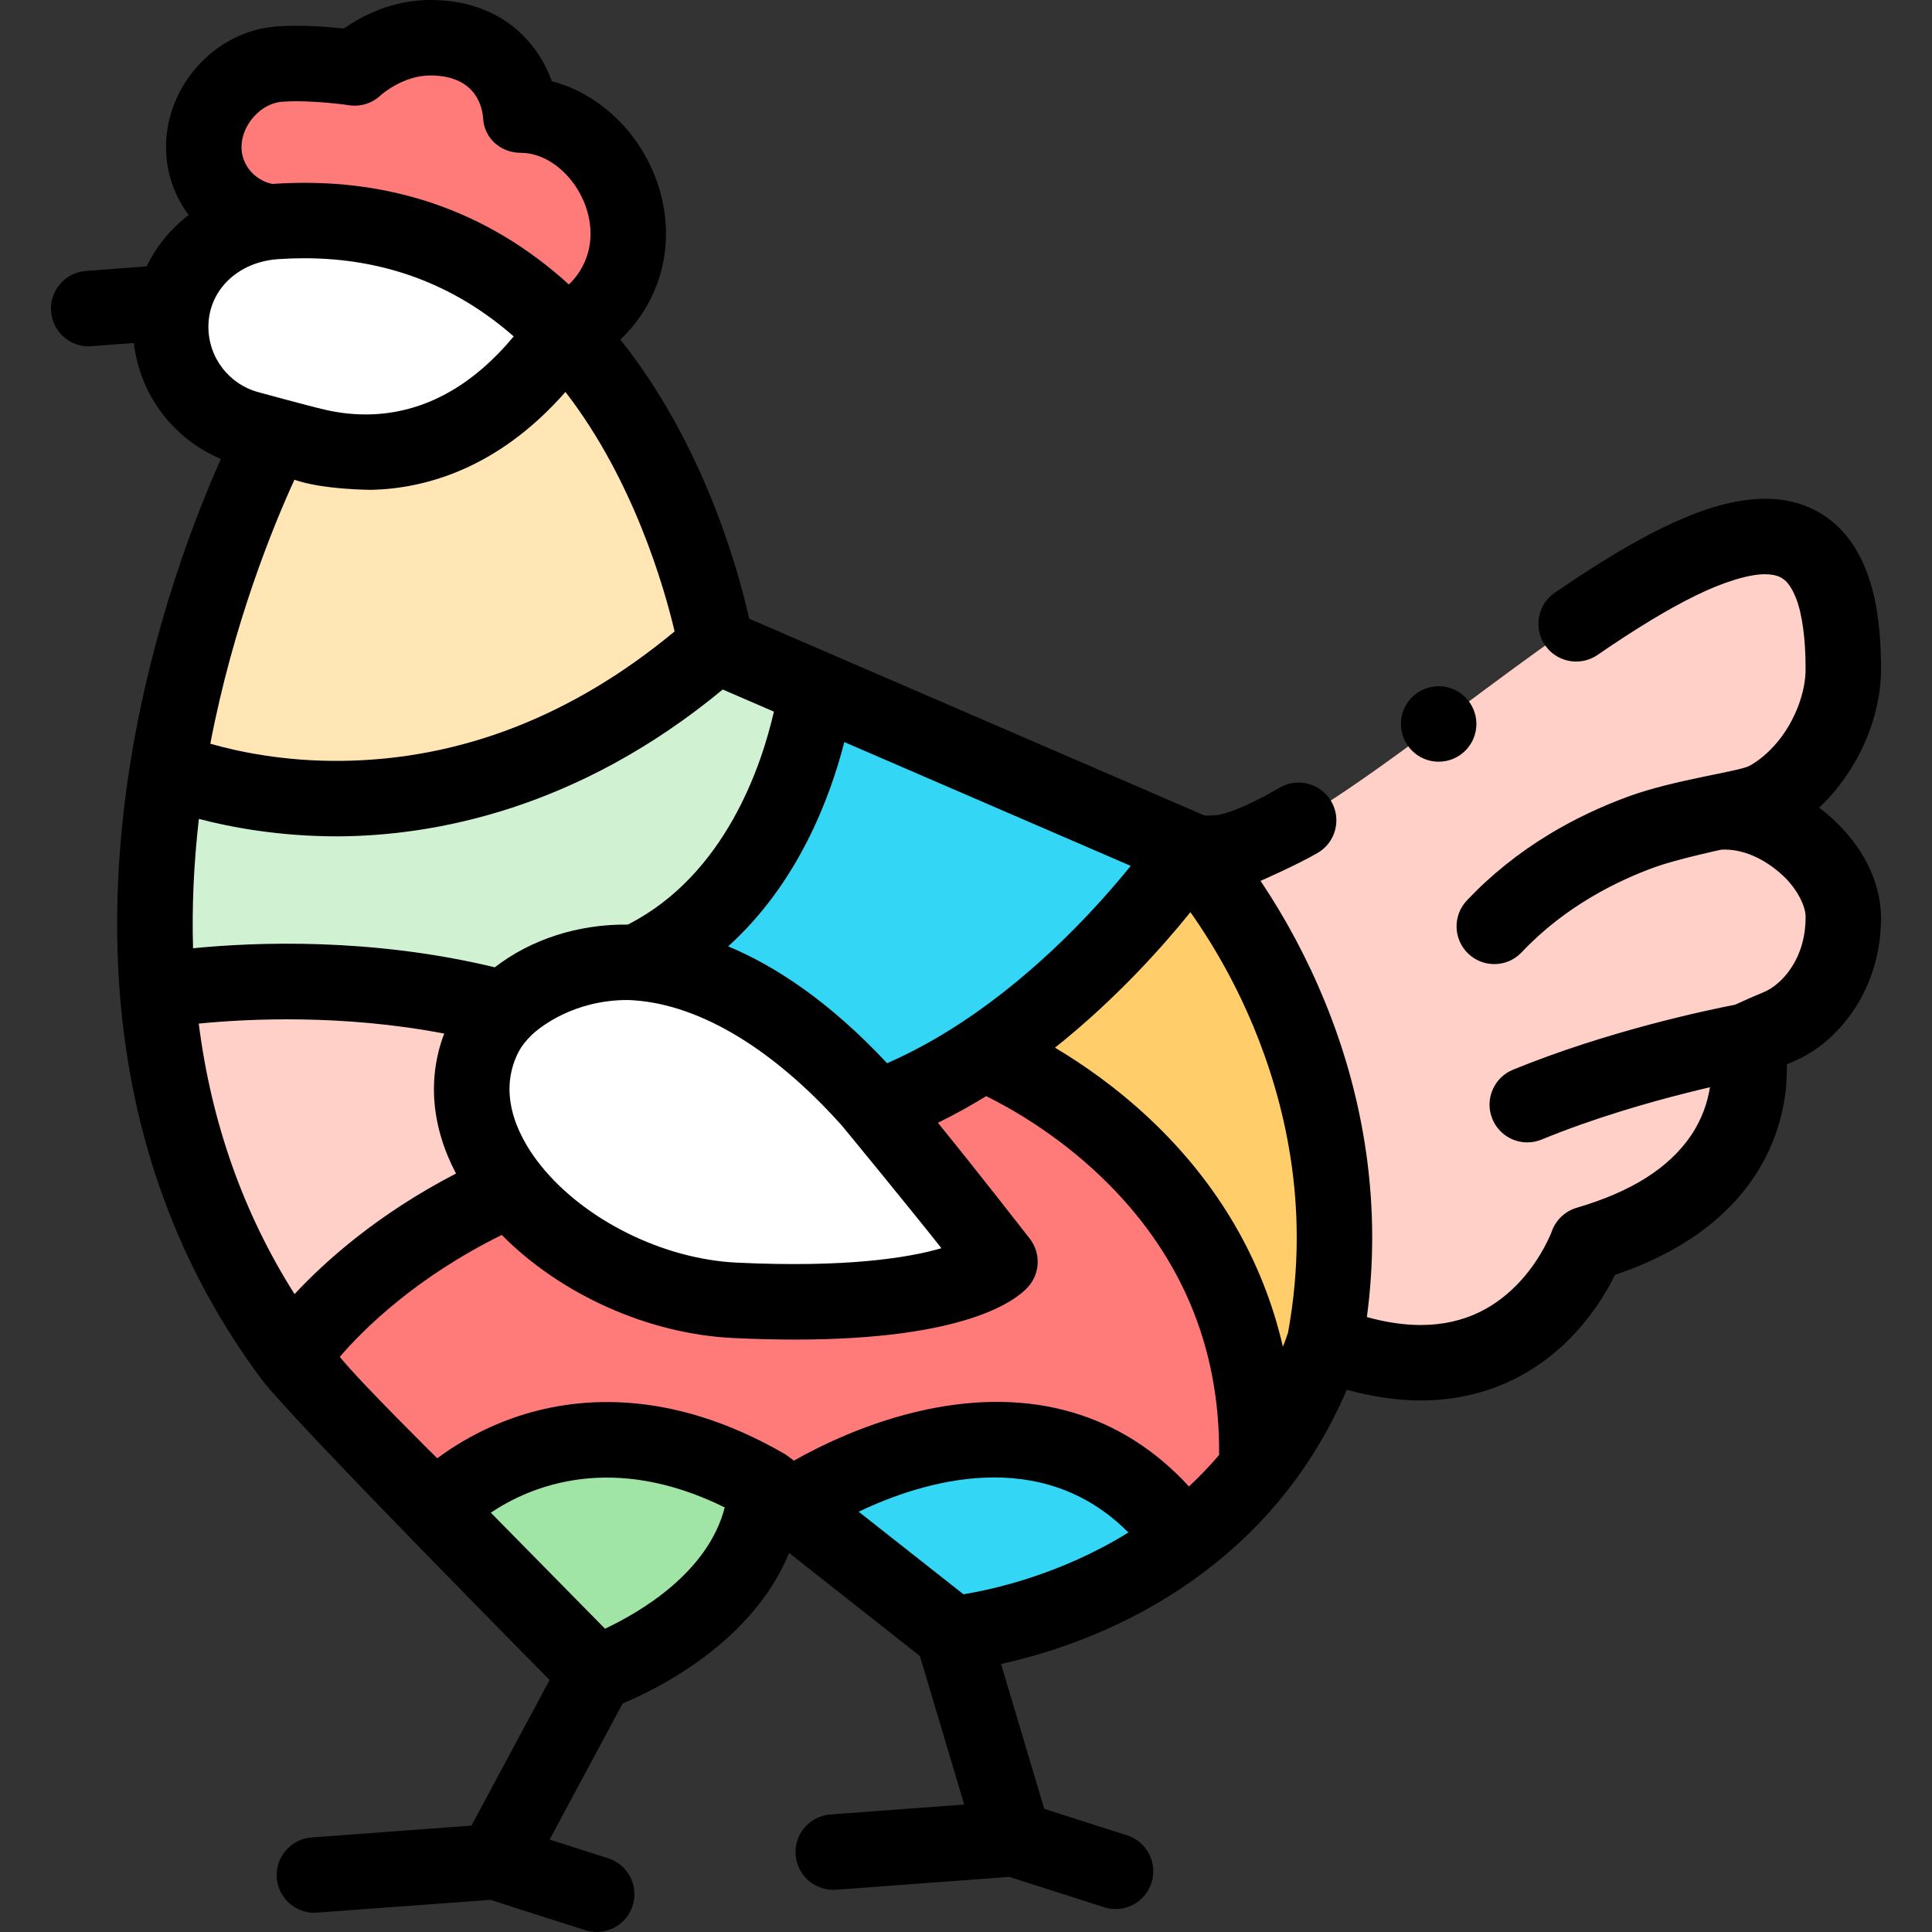<svg id="Capa_1" enable-background="new 0 0 512 512" height="512" viewBox="0 0 512 512" width="512" xmlns="http://www.w3.org/2000/svg"><rect x="0" y="0" width="512" height="512" fill="#333333" stroke="none"/><g><path d="m488.5 243.15c0 15.56-9.3 25.71-17.03 28.92-2.77 1.14-5.63 2.41-8.56 3.78 0 .01 9.42 38.82-42.24 53.82 0 0-16.29 46.98-69.65 26.16 14.52-76.68-35.72-130.5-35.72-130.5 34.7 15 173.2-153.83 173.2-48.16 0 17.81-14.71 37.99-32.85 37.99 18.14 0 32.85 15.17 32.85 27.99z" fill="#ffd0c7"/><path d="m315.3 225.33s-21.29 31.72-54.74 53.82c-8.65 5.72-18.11 10.79-28.23 14.51-.7-.82-1.35-1.57-1.94-2.22-23.34-26.04-44.67-35.42-61.82-36.36 38.98-17.98 46.82-65.24 47.81-72.51.04.02.08.03.12.05 30.28 13.1 78.14 33.78 98.8 42.71z" fill="#33d6f5"/><path d="m149.47 88.09c-34.03 49.34-76.44 26.44-76.44 26.44-15.35 0-27.8-12.5-27.8-27.92 0-15.41 12.49-26.87 27.8-27.91 34.26-2.35 58.91 11.08 76.44 29.39z" fill="#fff"/><path d="m189.79 171.08c-73.21 64.57-145.38 32.7-145.38 32.7 8.22-51.33 28.62-89.25 28.62-89.25s42.41 22.9 76.44-26.44c31.96 33.37 40.32 82.99 40.32 82.99z" fill="#ffe6b4"/><path d="m135.47 315.08c-41.09 18-58.1 44.52-58.1 44.52-23.11-30.96-33.1-64.73-35.64-97.03 5.9-.96 48.06-7.12 91.99 4.75-2.26 2.23-3.99 4.55-5.12 6.73-7.06 13.62-3.2 28.48 6.87 41.03z" fill="#ffd0c7"/><path d="m332.99 389.24c-5.94 7.51-12.51 13.74-19.27 18.9-38.4-54.13-104.07-8.9-104.07-8.9l-6.65-5.24c-53.4-30.96-86.93 5.35-87.66 6.16l-12.39-12.58c-9.92-8.97-18.39-18.34-25.58-27.98 0 0 17.01-26.52 58.1-44.52 12.88 16.09 35.95 28.41 59.3 29.52 58.52 2.81 70.23-10.22 70.23-10.22s-22.27-28.65-32.67-40.72c10.12-3.72 19.58-8.79 28.23-14.51 0 0 75.44 29.18 72.43 110.09z" fill="#ff7b79"/><path d="m203 394c-2.02 34.83-45.05 49.46-45.05 49.46l-42.61-43.3c.73-.81 34.26-37.12 87.66-6.16z" fill="#a0e5a5"/><path d="m313.72 408.14c-28.96 22.18-61.26 24.83-61.26 24.83l-42.81-33.73s65.67-45.23 104.07 8.9z" fill="#33d6f5"/><path d="m216.38 182.57c-.99 7.27-8.83 54.53-47.81 72.51-15.66-.86-27.83 5.31-34.85 12.24-43.93-11.87-86.09-5.71-91.99-4.75-1.63-20.56-.24-40.52 2.68-58.79 0 0 72.17 31.87 145.38-32.7 0 0 10.93 4.73 26.59 11.49z" fill="#d0f2d2"/><path d="m351.02 355.83c-4.53 13.28-10.82 24.29-18.03 33.41 3.01-80.91-72.43-110.09-72.43-110.09 33.45-22.1 54.74-53.82 54.74-53.82s50.24 53.82 35.72 130.5z" fill="#ffcd69"/><path d="m166.5 62c0 11.66-7 21.69-17.03 26.09-17.53-18.31-42.18-31.74-76.44-29.39-.47.03-.94.07-1.41.13-.01 0-.01 0-.02 0-9.91-1.18-17.6-9.59-17.6-19.83 0-11.05 8.979-21.198 20-22 9.167-.667 20 1 20 1s8.417-8 20-8c22.833 0 24 20.5 24 20.5 15.74 0 28.5 15.76 28.5 31.5z" fill="#ff7b79"/><path d="m265 334.38s-11.71 13.03-70.23 10.22c-23.35-1.11-46.42-13.43-59.3-29.52-10.07-12.55-13.93-27.41-6.87-41.03 1.13-2.18 2.86-4.5 5.12-6.73 14.7-14.51 52.03-25.71 96.67 24.12.59.65 1.24 1.4 1.94 2.22 10.4 12.07 32.67 40.72 32.67 40.72z" fill="#fff"/><g><path d="m485.599 216.939c-1.12-1.01-2.31-1.989-3.53-2.89 3.64-3.4 6.83-7.46 9.49-12.05 4.52-7.891 6.92-16.48 6.94-24.83-.06-14.68-2.28-24.7-7.21-32.47-2.66-4.16-6.26-7.46-10.4-9.551-3.87-1.97-8.26-2.97-13.07-2.97h-.05c-10.11.07-19.81 4.13-27.13 7.66-8.2 4.01-17.29 9.49-28.6 17.24-2.2 1.51-3.69 3.779-4.18 6.41-.49 2.619.08 5.279 1.59 7.489 1.86 2.721 4.95 4.34 8.25 4.34 2.02 0 3.97-.6 5.64-1.739 0 0 0 0 .01-.011 10.34-7.09 18.87-12.25 26.06-15.75 7.15-3.529 14.03-5.64 18.26-5.64 1.69.01 3.08.26 4.16.8 1.18.65 2.57 1.66 4.13 5.53 1.65 4.22 2.55 10.85 2.54 18.66.06 6.28-2.83 13.87-7.36 19.35-2.25 2.74-4.85 4.98-7.54 6.45-2.67 1.47-19.77 3.66-31.81 8.021-7.48 2.72-14.58 6.09-21.1 10.029-8.23 4.971-15.62 10.9-21.96 17.62-3.79 4.01-3.6 10.351.41 14.13 1.86 1.761 4.3 2.73 6.86 2.73 2.78 0 5.36-1.11 7.27-3.141 11.56-12.27 25.59-19.04 35.34-22.569 5.55-2.01 17.395-4.6 17.538-4.609 5.698-.339 11.512 2.478 16.012 6.569 4.14 3.67 6.48 8.67 6.34 11.399-.01 5.101-1.33 9.641-3.91 13.5-2.13 3.21-5.03 5.42-6.96 6.181v.01c-2.465 1.013-5.036 2.143-7.816 3.427-7.33 1.418-33.753 6.947-58.864 17.233-2.47 1.01-4.4 2.93-5.43 5.399-1.03 2.46-1.04 5.181-.02 7.65 1.55 3.77 5.18 6.2 9.25 6.2h.01c1.3 0 2.57-.25 3.79-.75 13.94-5.73 28.48-9.86 38.23-12.311 2.13-.54 4.261-1.056 6.381-1.55-.619 3.883-2.052 8.423-5.101 12.9-5.9 8.58-15.77 14.8-30.18 19.029-3.08.891-5.56 3.23-6.64 6.261v.01s0 0-.01.05c-.03.061-2.54 6.811-8.23 13.03-3.15 3.47-6.71 6.21-10.57 8.14-4.83 2.41-10.04 3.58-15.91 3.59-4.45 0-9.25-.71-14.28-2.1.94-6.99 1.41-14.1 1.41-21.11 0-14.979-2.15-30.04-6.38-44.75-3.37-11.729-8.07-23.279-13.97-34.34-2.84-5.319-5.95-10.5-9.24-15.399.2-.08 9.68-4.24 15.12-7.4 2.31-1.34 3.96-3.5 4.64-6.08.69-2.58.32-5.28-1.02-7.59-1.78-3.07-5.1-4.98-8.65-4.98-1.76 0-3.49.471-5.02 1.36-4.45 2.59-8.37 4.54-11.65 5.8-1.677.654-3.158 1.09-4.373 1.36-1.147.255-3.808.241-3.837.23-.011-.005-117.419-50.749-120.722-52.177-2.906-12.957-12.087-46.34-34.148-73.972 7.576-7.146 12.1-17.206 12.1-28 0-19.084-13.405-36.144-30.264-40.454-3.751-10.546-13.672-21.543-32.235-21.543-10.184 0-18.309 4.366-22.89 7.561-4.398-.473-11.396-1.003-17.835-.534-16.143 1.173-29.275 15.517-29.275 31.973 0 6.709 2.224 12.951 6.004 17.985-4.753 3.631-8.575 8.278-11.14 13.608l-16.124 1.226c-5.5.421-9.63 5.24-9.21 10.73.19 2.53 1.32 4.87 3.19 6.59 1.85 1.71 4.26 2.66 6.77 2.66.25 0 11.991-.891 11.991-.891 1.571 13.892 10.646 25.531 23.056 30.719-6.891 15.448-18.262 44.733-24.001 80.573-3.381 21.152-4.314 41.727-2.775 61.152v.002.003.003.002c3.026 38.46 15.674 72.85 37.591 102.214 7.702 10.326 76.302 79.646 76.302 79.646l-20.711 38.584-42.365 3.144c-2.66.199-5.09 1.42-6.83 3.449-1.75 2.021-2.6 4.601-2.4 7.271.39 5.189 4.76 9.25 9.96 9.25.25 0 46.65-3.43 46.65-3.43l25.12 8.029c.99.32 2.02.48 3.05.48 4.36 0 8.19-2.79 9.52-6.95.82-2.55.59-5.26-.63-7.63-1.23-2.37-3.3-4.13-5.84-4.94 0 0 0 0-.01-.01l-15.516-4.959 19.36-36.068c9.634-4.025 34.433-16.362 44.109-39.887l34.663 27.31 11.741 39.364-35.437 2.63c-2.66.2-5.09 1.431-6.84 3.45-1.74 2.021-2.59 4.601-2.39 7.271.19 2.529 1.32 4.87 3.18 6.6 2.04 1.88 4.76 2.83 7.53 2.63l45.9-3.41 25.12 8.04c.99.32 2.01.48 3.05.48 4.36 0 8.19-2.8 9.52-6.96.81-2.54.59-5.25-.64-7.63-1.22-2.37-3.29-4.13-5.84-4.94l-21.936-7.019-11.454-38.4c12.959-2.821 34.408-9.493 54.511-24.89.007-.005.013-.011.02-.017 7.884-6.022 14.954-12.96 21.013-20.62 0 0 .001-.001.001-.002 6.469-8.182 11.85-17.282 16.082-27.134 6.789 1.873 13.403 2.842 19.638 2.842 9.04 0 17.885-2.09 25.485-6.04 8.61-4.47 15.93-11.189 21.76-19.949 1.57-2.38 2.99-4.841 4.2-7.301 8.58-2.88 16.15-6.67 22.49-11.25 5.75-4.17 10.49-8.979 14.1-14.31 5.786-8.504 8.013-17.063 8.715-23.9.202-1.966.275-6.05.265-6.369.58-.25 1.74-.721 1.74-.721 6.15-2.6 11.63-7.26 15.87-13.479 3.35-4.95 7.33-13.25 7.32-24.681-.06-4.909-1.3-9.75-3.68-14.359-2.179-4.241-5.288-8.231-9.219-11.852zm-185.943 12.524c-8.597 10.619-24.284 27.916-44.611 41.347-6.622 4.379-13.309 8.046-19.953 10.957-15.352-16.42-29.701-25.799-42.124-30.97 18.571-16.749 27.052-39.527 30.779-54.146 23.06 9.971 75.909 32.812 75.909 32.812zm-50.168 101.326c-8.703 2.53-25.14 5.217-54.243 3.822-19.481-.926-40.365-11.286-51.975-25.79-4.862-6.06-12.081-18.036-5.792-30.169.679-1.31 1.838-2.806 3.267-4.215 2.286-2.257 11.349-9.426 25.571-9.426 17.709.544 37.719 11.997 56.667 33.146.529.584 19.112 23.238 26.505 32.632zm-174.763-303.815c7.883-.574 17.663.896 17.753.91 3.059.471 6.166-.503 8.411-2.636.056-.053 5.848-5.248 13.111-5.248 11.671 0 13.696 7.708 14.018 11.124.175 5.388 4.583 9.376 9.982 9.376 9.509 0 18.5 10.448 18.5 21.5 0 5.156-2.145 9.962-5.742 13.391-21.722-19.78-48.258-28.742-78.604-26.649-.065.004-.034.002-.002 0-4.587-.943-8.152-4.977-8.152-9.742 0-5.886 5.112-11.618 10.725-12.026zm-19.495 59.635c0-9.663 7.771-17.205 18.485-17.933 2.334-.16 4.636-.24 6.912-.24 21.198 0 39.817 6.95 55.514 20.716-10.854 13.029-23.31 19.962-37.114 20.632-4.89.234-9.269-.369-12.763-1.176-5.22-1.206-16.225-4.27-17.633-4.632-7.695-1.976-13.401-9.013-13.401-17.367zm22.796 40.529c7.349 2.612 20.099 2.69 20.761 2.669 13.819-.411 33.126-5.506 51.064-25.936 18.047 23.347 26.176 51.784 28.928 63.468-27.045 22.417-56.704 33.949-88.244 34.298-15.238.175-27.528-2.46-34.797-4.545 6.088-31.858 16.647-57.63 22.288-69.954zm-25.321 89.873c8.566 2.269 21.439 4.634 36.698 4.634 25.452-.096 63.634-7.072 102.128-38.916 3.336 1.442 7.989 3.453 13.559 5.859-3.197 14.035-12.78 43.256-38.704 56.436-13.159-.14-25.658 3.901-35.258 11.322-32.79-7.917-63.536-6.676-79.967-5.046-.324-11.091.192-22.557 1.544-34.289zm25.355 125.942c-13.523-21.33-22.047-45.354-25.389-71.687 13.146-1.302 38.042-2.517 65.052 2.642-4.511 11.803-3.378 24.742 3.122 37.09-20.735 10.754-34.632 23.185-42.785 31.955zm82.273 88.671-30.262-30.751c10.59-7.086 32.175-16.097 61.994-1.39-4.423 17.259-22.437 27.767-31.732 32.141zm94.996-9.124-27.77-21.88c17.05-8.135 48.34-17.785 71.476 5.509-18.09 11.217-36.149 15.143-43.706 16.371zm59.756-28.574c-17.743-19.332-41.695-26.349-69.893-20.312-14.927 3.194-27.595 9.399-34.81 13.473 0 0-1.958-1.5-2.367-1.737-30.936-17.936-56.178-15.131-71.904-9.62-8.693 3.047-15.486 7.195-20.235 10.726 0 0-19.962-19.673-25.837-26.872 6.4-7.434 20.214-21.102 42.935-32.309 15.554 15.74 38.787 26.245 61.316 27.315 5.875.282 11.322.411 16.372.411 45.397 0 58.634-10.438 61.776-13.935 3.235-3.601 3.428-9 .457-12.821-.704-.906-13.652-17.554-24.334-30.696 4.281-2.099 8.552-4.453 12.794-7.058 6.308 3.107 18.433 9.907 30.204 21.128 21.186 20.196 31.779 45.062 31.516 73.95-2.485 2.927-5.154 5.719-7.99 8.357zm26.249-40.715c-.432 1.244-.878 2.48-1.351 3.698-5.255-22.825-17.149-43.312-35.223-60.335-8.924-8.406-17.922-14.615-25.176-18.928 16.073-12.807 28.418-26.635 35.891-35.912 3.129 4.432 6.893 10.284 10.605 17.335 8.02 15.23 17.58 39.54 17.57 68.87 0 8.398-.78 16.888-2.316 25.272z"/><circle cx="381.259" cy="191.859" r="10"/></g></g></svg>